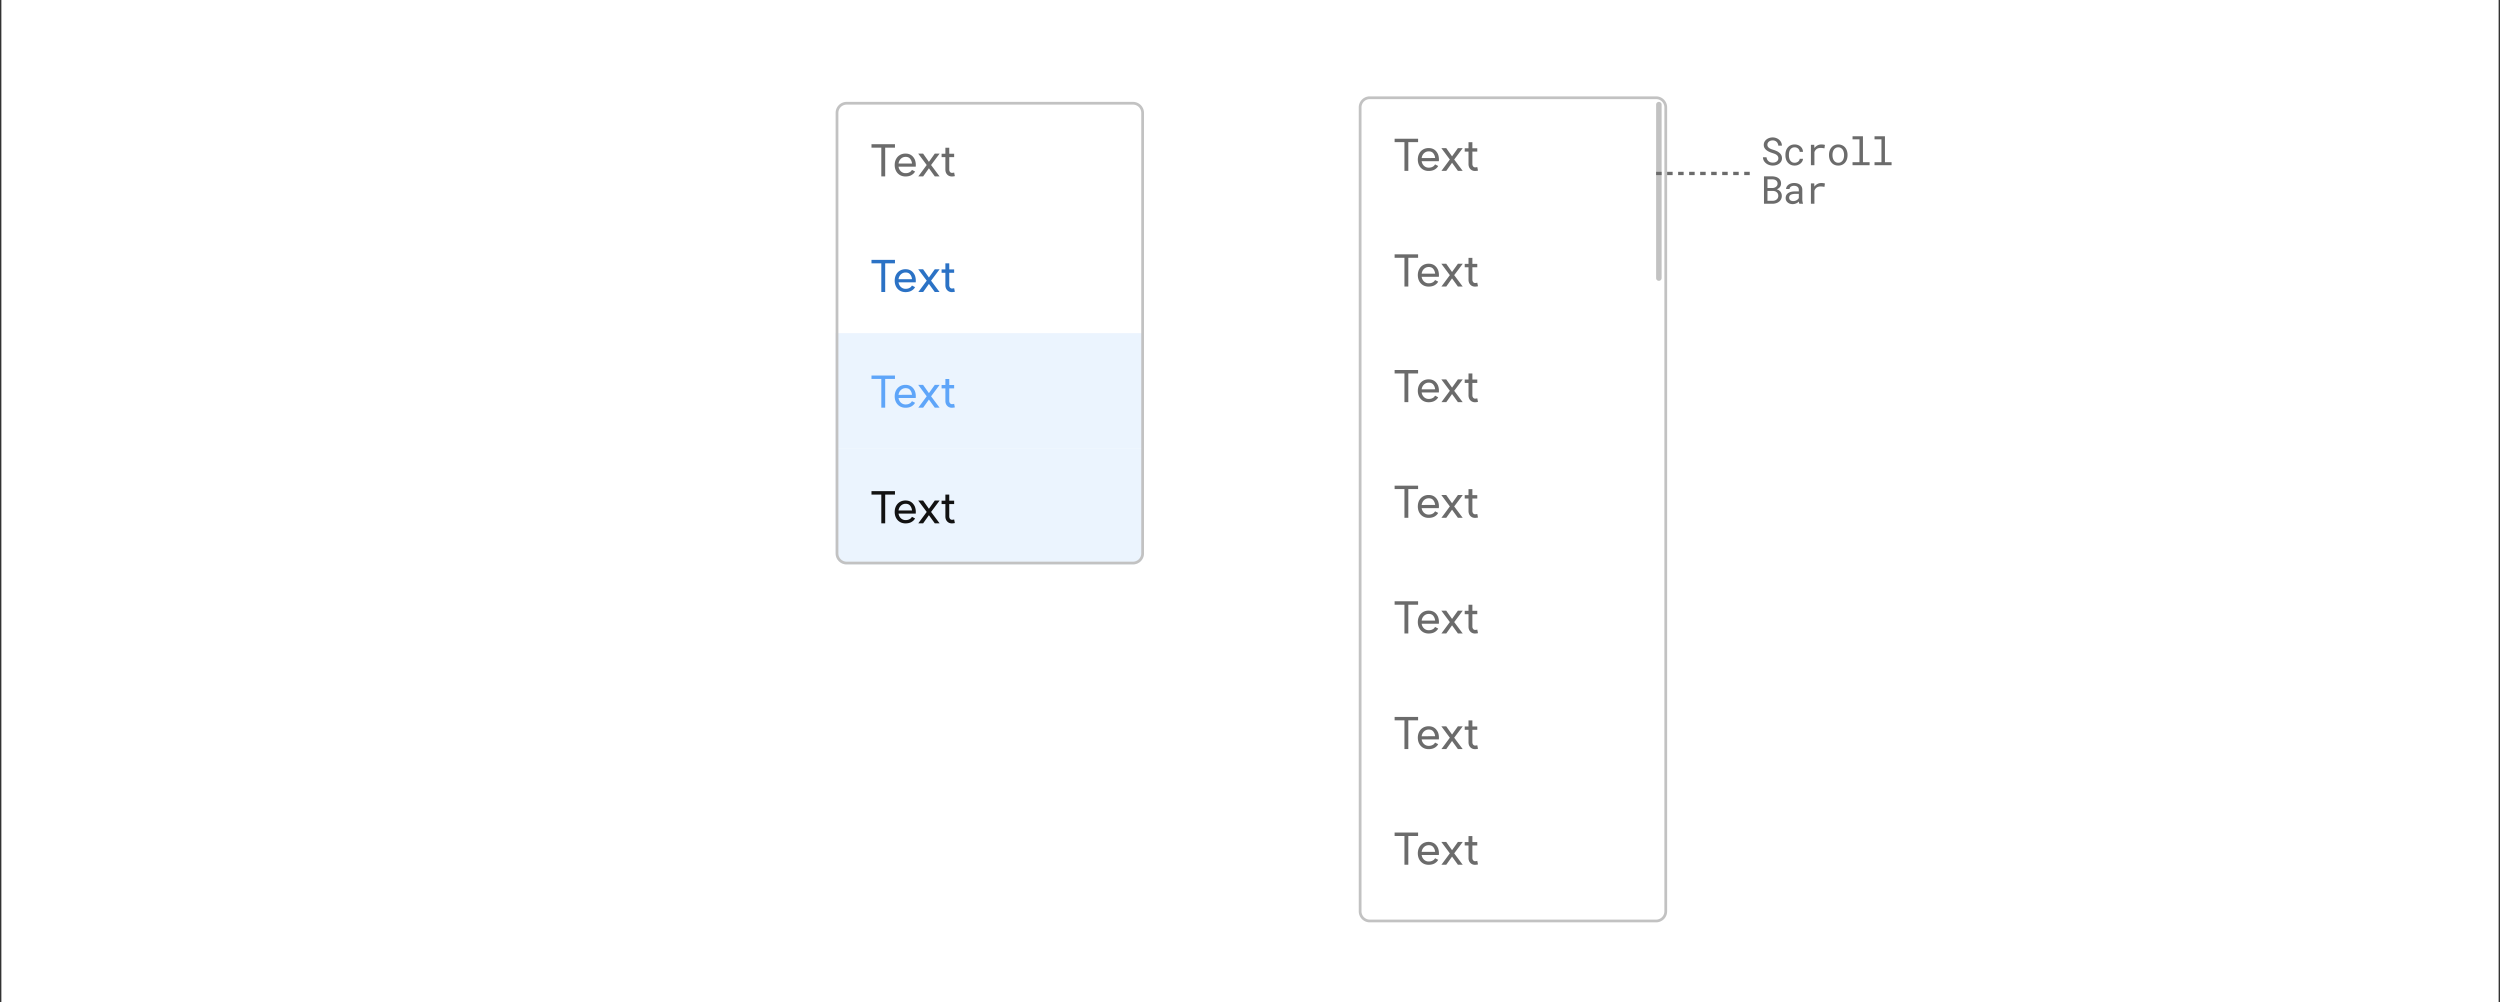 <svg xmlns="http://www.w3.org/2000/svg" width="908" height="364" fill="none"><rect width="100%" height="100%" fill="#333333" stroke="none"/><path fill="#fff" d="M.5 0h907v364H.5z"/><g clip-path="url(#a)"><path fill="#fff" d="M303.5 37h112v42h-112z"/><path fill="#6B6B6B" d="M325.052 53.632H321.5v10.432h-1.408V53.632h-3.568v-1.248h8.528zm6.191 5.76q-.112-1.024-.672-1.712-.544-.705-1.648-.704-1.008 0-1.728.688-.704.672-.848 1.744zm-6.288.544q0-1.215.496-2.16.495-.945 1.392-1.472.895-.528 2.032-.528 2.384 0 3.408 2.24.336.896.336 1.904a5 5 0 0 1-.032.624h-6.24q.159 1.04.864 1.696.72.656 1.68.656.768 0 1.264-.24.512-.24.704-.464.207-.24.368-.48l1.12.576q-.369.752-1.264 1.28-.88.528-2.208.528-1.137 0-2.032-.528a3.6 3.6 0 0 1-1.392-1.472q-.496-.945-.496-2.16m13.211 0 3.088 4.128h-1.744l-2.128-2.944-2.096 2.944h-1.76l3.056-4.128-3.088-4.144h1.776l2.112 2.992 2.128-2.992h1.76zm7.565 4.16q-1.023 0-1.68-.672-.655-.672-.688-1.728v-4.624h-1.376V55.84h1.376v-2.192h1.408v2.192h1.776v1.232h-1.776V61.6q0 .48.272.832a.84.84 0 0 0 .688.352q.24 0 .432-.032t.384-.08l.256 1.296a5.3 5.3 0 0 1-1.072.128"/><path fill="#fff" d="M303.5 79h112v42h-112z"/><path fill="#2B72C5" d="M325.052 95.632H321.5v10.432h-1.408V95.632h-3.568v-1.248h8.528zm6.191 5.76q-.112-1.024-.672-1.712-.544-.704-1.648-.704-1.008 0-1.728.688-.704.672-.848 1.744zm-6.288.544q0-1.216.496-2.16.495-.945 1.392-1.472.895-.528 2.032-.528 2.384 0 3.408 2.24.336.896.336 1.904a5 5 0 0 1-.032.624h-6.24q.159 1.04.864 1.696.72.656 1.68.656.768 0 1.264-.24.512-.24.704-.464.207-.24.368-.48l1.12.576q-.369.752-1.264 1.28-.88.528-2.208.528-1.137 0-2.032-.528a3.63 3.63 0 0 1-1.392-1.472q-.496-.944-.496-2.16m13.211 0 3.088 4.128h-1.744l-2.128-2.944-2.096 2.944h-1.76l3.056-4.128-3.088-4.144h1.776l2.112 2.992 2.128-2.992h1.76zm7.565 4.16q-1.023 0-1.68-.672-.655-.672-.688-1.728v-4.624h-1.376V97.84h1.376v-2.192h1.408v2.192h1.776v1.232h-1.776v4.528q0 .48.272.832a.84.84 0 0 0 .688.352q.24 0 .432-.032t.384-.08l.256 1.296a5.3 5.3 0 0 1-1.072.128"/><path fill="#EBF4FE" d="M303.5 121h112v42h-112z"/><path fill="#5EA5F9" d="M325.052 137.632H321.5v10.432h-1.408v-10.432h-3.568v-1.248h8.528zm6.191 5.76q-.112-1.024-.672-1.712-.544-.704-1.648-.704-1.008 0-1.728.688-.704.672-.848 1.744zm-6.288.544q0-1.217.496-2.16.495-.944 1.392-1.472.895-.528 2.032-.528 2.384 0 3.408 2.24.336.896.336 1.904a5 5 0 0 1-.032.624h-6.24q.159 1.04.864 1.696.72.656 1.68.656.768 0 1.264-.24.512-.24.704-.464.207-.24.368-.48l1.12.576q-.369.752-1.264 1.28-.88.528-2.208.528-1.137 0-2.032-.528a3.63 3.63 0 0 1-1.392-1.472q-.496-.943-.496-2.16m13.211 0 3.088 4.128h-1.744l-2.128-2.944-2.096 2.944h-1.76l3.056-4.128-3.088-4.144h1.776l2.112 2.992 2.128-2.992h1.76zm7.565 4.16q-1.023 0-1.68-.672-.655-.672-.688-1.728v-4.624h-1.376v-1.232h1.376v-2.192h1.408v2.192h1.776v1.232h-1.776v4.528q0 .48.272.832a.84.84 0 0 0 .688.352q.24 0 .432-.032t.384-.08l.256 1.296a5.3 5.3 0 0 1-1.072.128"/><path fill="#EBF4FE" d="M303.5 163h112v42h-112z"/><path fill="#121212" d="M325.052 179.632H321.5v10.432h-1.408v-10.432h-3.568v-1.248h8.528zm6.191 5.76q-.112-1.024-.672-1.712-.544-.704-1.648-.704-1.008 0-1.728.688-.704.672-.848 1.744zm-6.288.544q0-1.217.496-2.16.495-.944 1.392-1.472.895-.528 2.032-.528 2.384 0 3.408 2.24.336.896.336 1.904a5 5 0 0 1-.032.624h-6.24q.159 1.04.864 1.696.72.656 1.68.656.768 0 1.264-.24.512-.24.704-.464.207-.24.368-.48l1.12.576q-.369.752-1.264 1.28-.88.528-2.208.528-1.137 0-2.032-.528a3.63 3.63 0 0 1-1.392-1.472q-.496-.944-.496-2.16m13.211 0 3.088 4.128h-1.744l-2.128-2.944-2.096 2.944h-1.76l3.056-4.128-3.088-4.144h1.776l2.112 2.992 2.128-2.992h1.76zm7.565 4.16q-1.023 0-1.68-.672-.655-.672-.688-1.728v-4.624h-1.376v-1.232h1.376v-2.192h1.408v2.192h1.776v1.232h-1.776v4.528q0 .48.272.832a.84.84 0 0 0 .688.352q.24 0 .432-.032t.384-.08l.256 1.296a5.3 5.3 0 0 1-1.072.128"/></g><path stroke="#C2C2C2" d="M304 41a3.5 3.5 0 0 1 3.5-3.5h104A3.5 3.5 0 0 1 415 41v160a3.5 3.5 0 0 1-3.5 3.5h-104a3.5 3.5 0 0 1-3.5-3.5z"/><g clip-path="url(#b)"><path fill="#fff" d="M493.5 35h112v42h-112z"/><path fill="#6B6B6B" d="M515.052 51.632H511.5v10.432h-1.408V51.632h-3.568v-1.248h8.528zm6.191 5.76q-.112-1.024-.672-1.712-.544-.705-1.648-.704-1.008 0-1.728.688-.705.672-.848 1.744zm-6.288.544q0-1.215.496-2.16.495-.945 1.392-1.472.895-.528 2.032-.528 2.384 0 3.408 2.24.336.896.336 1.904a5 5 0 0 1-.032.624h-6.24q.159 1.04.864 1.696.72.656 1.68.656.768 0 1.264-.24.512-.24.704-.464.207-.24.368-.48l1.12.576q-.369.752-1.264 1.28-.88.528-2.208.528-1.137 0-2.032-.528a3.6 3.6 0 0 1-1.392-1.472q-.496-.945-.496-2.16m13.211 0 3.088 4.128h-1.744l-2.128-2.944-2.096 2.944h-1.76l3.056-4.128-3.088-4.144h1.776l2.112 2.992 2.128-2.992h1.76zm7.565 4.16q-1.023 0-1.68-.672-.655-.672-.688-1.728v-4.624h-1.376V53.84h1.376v-2.192h1.408v2.192h1.776v1.232h-1.776V59.6q0 .48.272.832a.84.84 0 0 0 .688.352q.24 0 .432-.032t.384-.08l.256 1.296a5.3 5.3 0 0 1-1.072.128"/><path fill="#fff" d="M493.5 77h112v42h-112z"/><path fill="#6B6B6B" d="M515.052 93.632H511.5v10.432h-1.408V93.632h-3.568v-1.248h8.528zm6.191 5.76q-.112-1.024-.672-1.712-.544-.704-1.648-.704-1.008 0-1.728.688-.705.672-.848 1.744zm-6.288.544q0-1.215.496-2.16.495-.945 1.392-1.472.895-.528 2.032-.528 2.384 0 3.408 2.24.336.896.336 1.904a5 5 0 0 1-.032.624h-6.24q.159 1.04.864 1.696.72.656 1.68.656.768 0 1.264-.24.512-.24.704-.464.207-.24.368-.48l1.12.576q-.369.752-1.264 1.28-.88.528-2.208.528-1.137 0-2.032-.528a3.63 3.63 0 0 1-1.392-1.472q-.496-.944-.496-2.16m13.211 0 3.088 4.128h-1.744l-2.128-2.944-2.096 2.944h-1.76l3.056-4.128-3.088-4.144h1.776l2.112 2.992 2.128-2.992h1.76zm7.565 4.16q-1.023 0-1.68-.672-.655-.672-.688-1.728v-4.624h-1.376V95.84h1.376v-2.192h1.408v2.192h1.776v1.232h-1.776v4.528q0 .48.272.832a.84.84 0 0 0 .688.352q.24 0 .432-.032t.384-.08l.256 1.296a5.3 5.3 0 0 1-1.072.128"/><path fill="#fff" d="M493.5 119h112v42h-112z"/><path fill="#6B6B6B" d="M515.052 135.632H511.5v10.432h-1.408v-10.432h-3.568v-1.248h8.528zm6.191 5.76q-.112-1.024-.672-1.712-.544-.704-1.648-.704-1.008 0-1.728.688-.705.672-.848 1.744zm-6.288.544q0-1.217.496-2.16.495-.944 1.392-1.472.895-.528 2.032-.528 2.384 0 3.408 2.24.336.896.336 1.904a5 5 0 0 1-.032.624h-6.24q.159 1.04.864 1.696.72.656 1.68.656.768 0 1.264-.24.512-.24.704-.464.207-.24.368-.48l1.12.576q-.369.752-1.264 1.28-.88.528-2.208.528-1.137 0-2.032-.528a3.63 3.63 0 0 1-1.392-1.472q-.496-.943-.496-2.16m13.211 0 3.088 4.128h-1.744l-2.128-2.944-2.096 2.944h-1.76l3.056-4.128-3.088-4.144h1.776l2.112 2.992 2.128-2.992h1.76zm7.565 4.16q-1.023 0-1.68-.672-.655-.672-.688-1.728v-4.624h-1.376v-1.232h1.376v-2.192h1.408v2.192h1.776v1.232h-1.776v4.528q0 .48.272.832a.84.84 0 0 0 .688.352q.24 0 .432-.032t.384-.08l.256 1.296a5.3 5.3 0 0 1-1.072.128"/><path fill="#fff" d="M493.5 161h112v42h-112z"/><path fill="#6B6B6B" d="M515.052 177.632H511.5v10.432h-1.408v-10.432h-3.568v-1.248h8.528zm6.191 5.76q-.112-1.024-.672-1.712-.544-.704-1.648-.704-1.008 0-1.728.688-.705.672-.848 1.744zm-6.288.544q0-1.217.496-2.16.495-.944 1.392-1.472.895-.528 2.032-.528 2.384 0 3.408 2.24.336.896.336 1.904a5 5 0 0 1-.032.624h-6.24q.159 1.04.864 1.696.72.656 1.68.656.768 0 1.264-.24.512-.24.704-.464.207-.24.368-.48l1.12.576q-.369.752-1.264 1.28-.88.528-2.208.528-1.137 0-2.032-.528a3.63 3.63 0 0 1-1.392-1.472q-.496-.944-.496-2.16m13.211 0 3.088 4.128h-1.744l-2.128-2.944-2.096 2.944h-1.76l3.056-4.128-3.088-4.144h1.776l2.112 2.992 2.128-2.992h1.76zm7.565 4.16q-1.023 0-1.68-.672-.655-.672-.688-1.728v-4.624h-1.376v-1.232h1.376v-2.192h1.408v2.192h1.776v1.232h-1.776v4.528q0 .48.272.832a.84.84 0 0 0 .688.352q.24 0 .432-.032t.384-.08l.256 1.296a5.3 5.3 0 0 1-1.072.128"/><path fill="#fff" d="M493.5 203h112v42h-112z"/><path fill="#6B6B6B" d="M515.052 219.632H511.5v10.432h-1.408v-10.432h-3.568v-1.248h8.528zm6.191 5.76q-.112-1.024-.672-1.712-.544-.704-1.648-.704-1.008 0-1.728.688-.705.672-.848 1.744zm-6.288.544q0-1.217.496-2.16.495-.944 1.392-1.472.895-.528 2.032-.528 2.384 0 3.408 2.24.336.896.336 1.904a5 5 0 0 1-.032.624h-6.24q.159 1.04.864 1.696.72.656 1.68.656.768 0 1.264-.24.512-.24.704-.464.207-.24.368-.48l1.12.576q-.369.752-1.264 1.28-.88.528-2.208.528-1.137 0-2.032-.528a3.63 3.63 0 0 1-1.392-1.472q-.496-.944-.496-2.16m13.211 0 3.088 4.128h-1.744l-2.128-2.944-2.096 2.944h-1.76l3.056-4.128-3.088-4.144h1.776l2.112 2.992 2.128-2.992h1.76zm7.565 4.16q-1.023 0-1.68-.672-.655-.672-.688-1.728v-4.624h-1.376v-1.232h1.376v-2.192h1.408v2.192h1.776v1.232h-1.776v4.528q0 .48.272.832a.84.84 0 0 0 .688.352q.24 0 .432-.032t.384-.08l.256 1.296a5.3 5.3 0 0 1-1.072.128"/><path fill="#fff" d="M493.5 245h112v42h-112z"/><path fill="#6B6B6B" d="M515.052 261.632H511.5v10.432h-1.408v-10.432h-3.568v-1.248h8.528zm6.191 5.76q-.112-1.024-.672-1.712-.544-.704-1.648-.704-1.008 0-1.728.688-.705.672-.848 1.744zm-6.288.544q0-1.216.496-2.16.495-.944 1.392-1.472.895-.528 2.032-.528 2.384 0 3.408 2.24.336.896.336 1.904a5 5 0 0 1-.032.624h-6.24q.159 1.04.864 1.696.72.656 1.68.656.768 0 1.264-.24.512-.24.704-.464.207-.24.368-.48l1.12.576q-.369.752-1.264 1.28-.88.528-2.208.528-1.137 0-2.032-.528a3.63 3.63 0 0 1-1.392-1.472q-.496-.943-.496-2.16m13.211 0 3.088 4.128h-1.744l-2.128-2.944-2.096 2.944h-1.76l3.056-4.128-3.088-4.144h1.776l2.112 2.992 2.128-2.992h1.76zm7.565 4.16q-1.023 0-1.68-.672-.655-.672-.688-1.728v-4.624h-1.376v-1.232h1.376v-2.192h1.408v2.192h1.776v1.232h-1.776v4.528q0 .48.272.832a.84.84 0 0 0 .688.352q.24 0 .432-.032t.384-.08l.256 1.296a5.3 5.3 0 0 1-1.072.128"/><path fill="#fff" d="M493.5 287h112v42h-112z"/><path fill="#6B6B6B" d="M515.052 303.632H511.5v10.432h-1.408v-10.432h-3.568v-1.248h8.528zm6.191 5.76q-.112-1.024-.672-1.712-.544-.704-1.648-.704-1.008 0-1.728.688-.705.672-.848 1.744zm-6.288.544q0-1.216.496-2.16.495-.944 1.392-1.472.895-.528 2.032-.528 2.384 0 3.408 2.24.336.896.336 1.904a5 5 0 0 1-.032.624h-6.24q.159 1.04.864 1.696.72.656 1.68.656.768 0 1.264-.24.512-.24.704-.464.207-.24.368-.48l1.12.576q-.369.752-1.264 1.28-.88.528-2.208.528-1.137 0-2.032-.528a3.63 3.63 0 0 1-1.392-1.472q-.496-.943-.496-2.16m13.211 0 3.088 4.128h-1.744l-2.128-2.944-2.096 2.944h-1.76l3.056-4.128-3.088-4.144h1.776l2.112 2.992 2.128-2.992h1.76zm7.565 4.16q-1.023 0-1.68-.672-.655-.672-.688-1.728v-4.624h-1.376v-1.232h1.376v-2.192h1.408v2.192h1.776v1.232h-1.776v4.528q0 .48.272.832a.84.84 0 0 0 .688.352q.24 0 .432-.032t.384-.08l.256 1.296a5.3 5.3 0 0 1-1.072.128"/><path fill="#fff" d="M493.5 329h112v42h-112z"/><path fill="#C2C2C2" d="M601.5 38a1 1 0 0 1 2 0v63a1 1 0 0 1-2 0z"/></g><path stroke="#C2C2C2" d="M494 39a3.5 3.5 0 0 1 3.5-3.5h104A3.5 3.5 0 0 1 605 39v292a3.5 3.5 0 0 1-3.5 3.5h-104a3.5 3.5 0 0 1-3.5-3.5z"/><path fill="#6B6B6B" d="M645.898 57.484q0-.457-.211-.772a1.9 1.9 0 0 0-.534-.533 3.6 3.6 0 0 0-.724-.356q-.39-.144-.752-.26-.527-.17-1.073-.41a5 5 0 0 1-.985-.588 3 3 0 0 1-.738-.82q-.28-.479-.28-1.121t.28-1.148q.287-.507.745-.855a3.3 3.3 0 0 1 1.039-.526 3.8 3.8 0 0 1 1.169-.185q.65 0 1.251.219.601.212 1.066.602t.745.943.294 1.237h-1.298a2.7 2.7 0 0 0-.212-.78 1.9 1.9 0 0 0-.417-.608 1.8 1.8 0 0 0-.622-.39 2.1 2.1 0 0 0-.807-.143q-.363 0-.711.103-.342.102-.608.307a1.6 1.6 0 0 0-.438.506q-.157.3-.157.697.006.431.219.732.212.294.54.499.32.205.697.342.382.135.718.239.553.171 1.107.417.554.24 1.012.615.451.349.725.855.28.506.28 1.169 0 .67-.301 1.169a2.6 2.6 0 0 1-.766.827 3.5 3.5 0 0 1-1.066.506 4.5 4.5 0 0 1-1.189.164q-.712 0-1.402-.24a3.5 3.5 0 0 1-1.189-.69 3 3 0 0 1-.718-.91 2.8 2.8 0 0 1-.28-1.168h1.292q.061.465.253.827.19.356.492.602.3.253.69.382.397.124.862.123.369 0 .724-.088.363-.096.643-.294.28-.192.458-.486.177-.3.177-.71m5.931 1.627q.342 0 .663-.109.329-.109.581-.308.253-.191.403-.45.157-.268.165-.575h1.196a1.96 1.96 0 0 1-.26.943 2.6 2.6 0 0 1-.663.78 3.4 3.4 0 0 1-.957.546q-.54.2-1.128.199-.84 0-1.47-.301a3 3 0 0 1-1.046-.813 3.4 3.4 0 0 1-.635-1.17 4.6 4.6 0 0 1-.212-1.408v-.287q0-.731.212-1.401t.635-1.183a3 3 0 0 1 1.046-.806q.63-.3 1.47-.301.657 0 1.203.212.554.204.957.56.397.363.622.855.226.492.226 1.053h-1.196a1.5 1.5 0 0 0-.151-.63 1.7 1.7 0 0 0-.376-.526 1.7 1.7 0 0 0-.574-.355 1.9 1.9 0 0 0-.711-.13q-.588 0-.991.24a1.9 1.9 0 0 0-.643.607q-.246.383-.355.855a4.4 4.4 0 0 0-.103.95v.287q0 .486.103.964.11.472.355.848.24.382.636.622.404.232.998.232m9.684-6.644q.348 0 .724.048.383.048.574.13l-.171 1.237a6 6 0 0 0-.704-.116 6 6 0 0 0-.69-.041q-.465 0-.841.116a1.98 1.98 0 0 0-1.1.8 2.7 2.7 0 0 0-.308.615V60h-1.272v-7.397h1.204l.054.992.007.184a3.4 3.4 0 0 1 1.08-.957 2.9 2.9 0 0 1 1.443-.355m2.786 3.766q0-.8.232-1.483a3.5 3.5 0 0 1 .67-1.196 3 3 0 0 1 1.053-.793 3.24 3.24 0 0 1 1.401-.294q.786 0 1.408.294.63.287 1.067.793.43.506.663 1.196.232.684.232 1.483v.15q0 .8-.232 1.484a3.6 3.6 0 0 1-.663 1.19 3.1 3.1 0 0 1-1.06.793 3.3 3.3 0 0 1-1.401.287q-.786 0-1.415-.287a3 3 0 0 1-1.053-.793 3.5 3.5 0 0 1-.67-1.19 4.6 4.6 0 0 1-.232-1.483zm1.264.15q0 .547.13 1.047.13.492.397.868.26.376.656.595t.923.218q.519 0 .909-.218.396-.22.663-.595.26-.376.39-.868.13-.5.13-1.046v-.15q0-.54-.137-1.033a2.8 2.8 0 0 0-.39-.875 2 2 0 0 0-.663-.595 1.8 1.8 0 0 0-.916-.225q-.526 0-.916.225-.39.219-.649.595-.267.375-.397.875-.13.492-.13 1.032zm7.278-6.883h3.78v9.406h2.413V60h-6.193v-1.094h2.515v-8.305h-2.515zm7.988 0h3.78v9.406h2.413V60h-6.193v-1.094h2.515v-8.305h-2.515zM640.676 74v-9.953h2.96q.615.007 1.203.164.587.15 1.046.472.458.32.731.82.274.499.267 1.196-.007.39-.13.711a2 2 0 0 1-.321.574 2.3 2.3 0 0 1-.472.438q-.254.177-.615.335v.02q.375.09.724.322t.575.512q.239.308.369.69.136.384.136.828a2.6 2.6 0 0 1-.266 1.23 2.6 2.6 0 0 1-.732.889 3.3 3.3 0 0 1-1.059.554 4.1 4.1 0 0 1-1.231.198zm1.271-4.655v3.582h1.949q.396-.007.751-.13.356-.13.629-.356.274-.225.431-.553.164-.329.164-.745a1.7 1.7 0 0 0-.143-.752 1.6 1.6 0 0 0-.404-.56 1.9 1.9 0 0 0-.608-.35 2.5 2.5 0 0 0-.752-.136zm0-1.053h1.764q.355-.007.697-.11a2 2 0 0 0 .609-.314q.266-.198.43-.492.165-.294.164-.684 0-.417-.164-.71a1.4 1.4 0 0 0-.424-.486 2 2 0 0 0-.628-.273 3 3 0 0 0-.718-.096h-1.73zM653.538 74a1.5 1.5 0 0 1-.123-.356 5 5 0 0 1-.062-.45 3.4 3.4 0 0 1-.943.662 3.3 3.3 0 0 1-.608.206q-.322.075-.684.075a3.2 3.2 0 0 1-1.066-.171 2.4 2.4 0 0 1-.8-.465 2 2 0 0 1-.52-.684 2.1 2.1 0 0 1-.177-.868q0-.607.239-1.066.246-.457.69-.766.445-.3 1.067-.451.628-.15 1.401-.15h1.381v-.581a1.4 1.4 0 0 0-.123-.602 1.3 1.3 0 0 0-.349-.458 1.6 1.6 0 0 0-.553-.287 2.4 2.4 0 0 0-.725-.103 2.2 2.2 0 0 0-.677.096 1.7 1.7 0 0 0-.499.253 1.14 1.14 0 0 0-.321.376.96.96 0 0 0-.11.444h-1.271q.007-.403.205-.793.205-.39.588-.704.376-.307.916-.499a3.7 3.7 0 0 1 1.237-.191q.63 0 1.169.157.54.15.937.458.39.315.615.78.226.465.226 1.086v3.439q0 .369.068.786.069.41.191.718V74zm-2.235-.964q.369 0 .69-.096a2.6 2.6 0 0 0 .588-.252q.26-.158.451-.356.192-.205.301-.424v-1.497h-1.176q-.656 0-1.148.116-.485.11-.773.342a1.1 1.1 0 0 0-.314.39q-.103.225-.103.513 0 .273.089.505.096.232.28.397.184.171.465.266.28.096.65.096m10.21-6.57q.348 0 .724.049.383.047.574.13l-.171 1.237a6 6 0 0 0-.704-.116 6 6 0 0 0-.69-.041q-.465 0-.841.116a1.98 1.98 0 0 0-1.1.8 2.7 2.7 0 0 0-.308.615V74h-1.272v-7.397h1.204l.054.992.007.184a3.4 3.4 0 0 1 1.08-.957 2.9 2.9 0 0 1 1.443-.355"/><path stroke="#6B6B6B" stroke-dasharray="2 2" stroke-width="1.2" d="M601.5 63h36"/><defs><clipPath id="a"><path fill="#fff" d="M303.5 41a4 4 0 0 1 4-4h104a4 4 0 0 1 4 4v160a4 4 0 0 1-4 4h-104a4 4 0 0 1-4-4z"/></clipPath><clipPath id="b"><path fill="#fff" d="M493.5 39a4 4 0 0 1 4-4h104a4 4 0 0 1 4 4v292a4 4 0 0 1-4 4h-104a4 4 0 0 1-4-4z"/></clipPath></defs></svg>